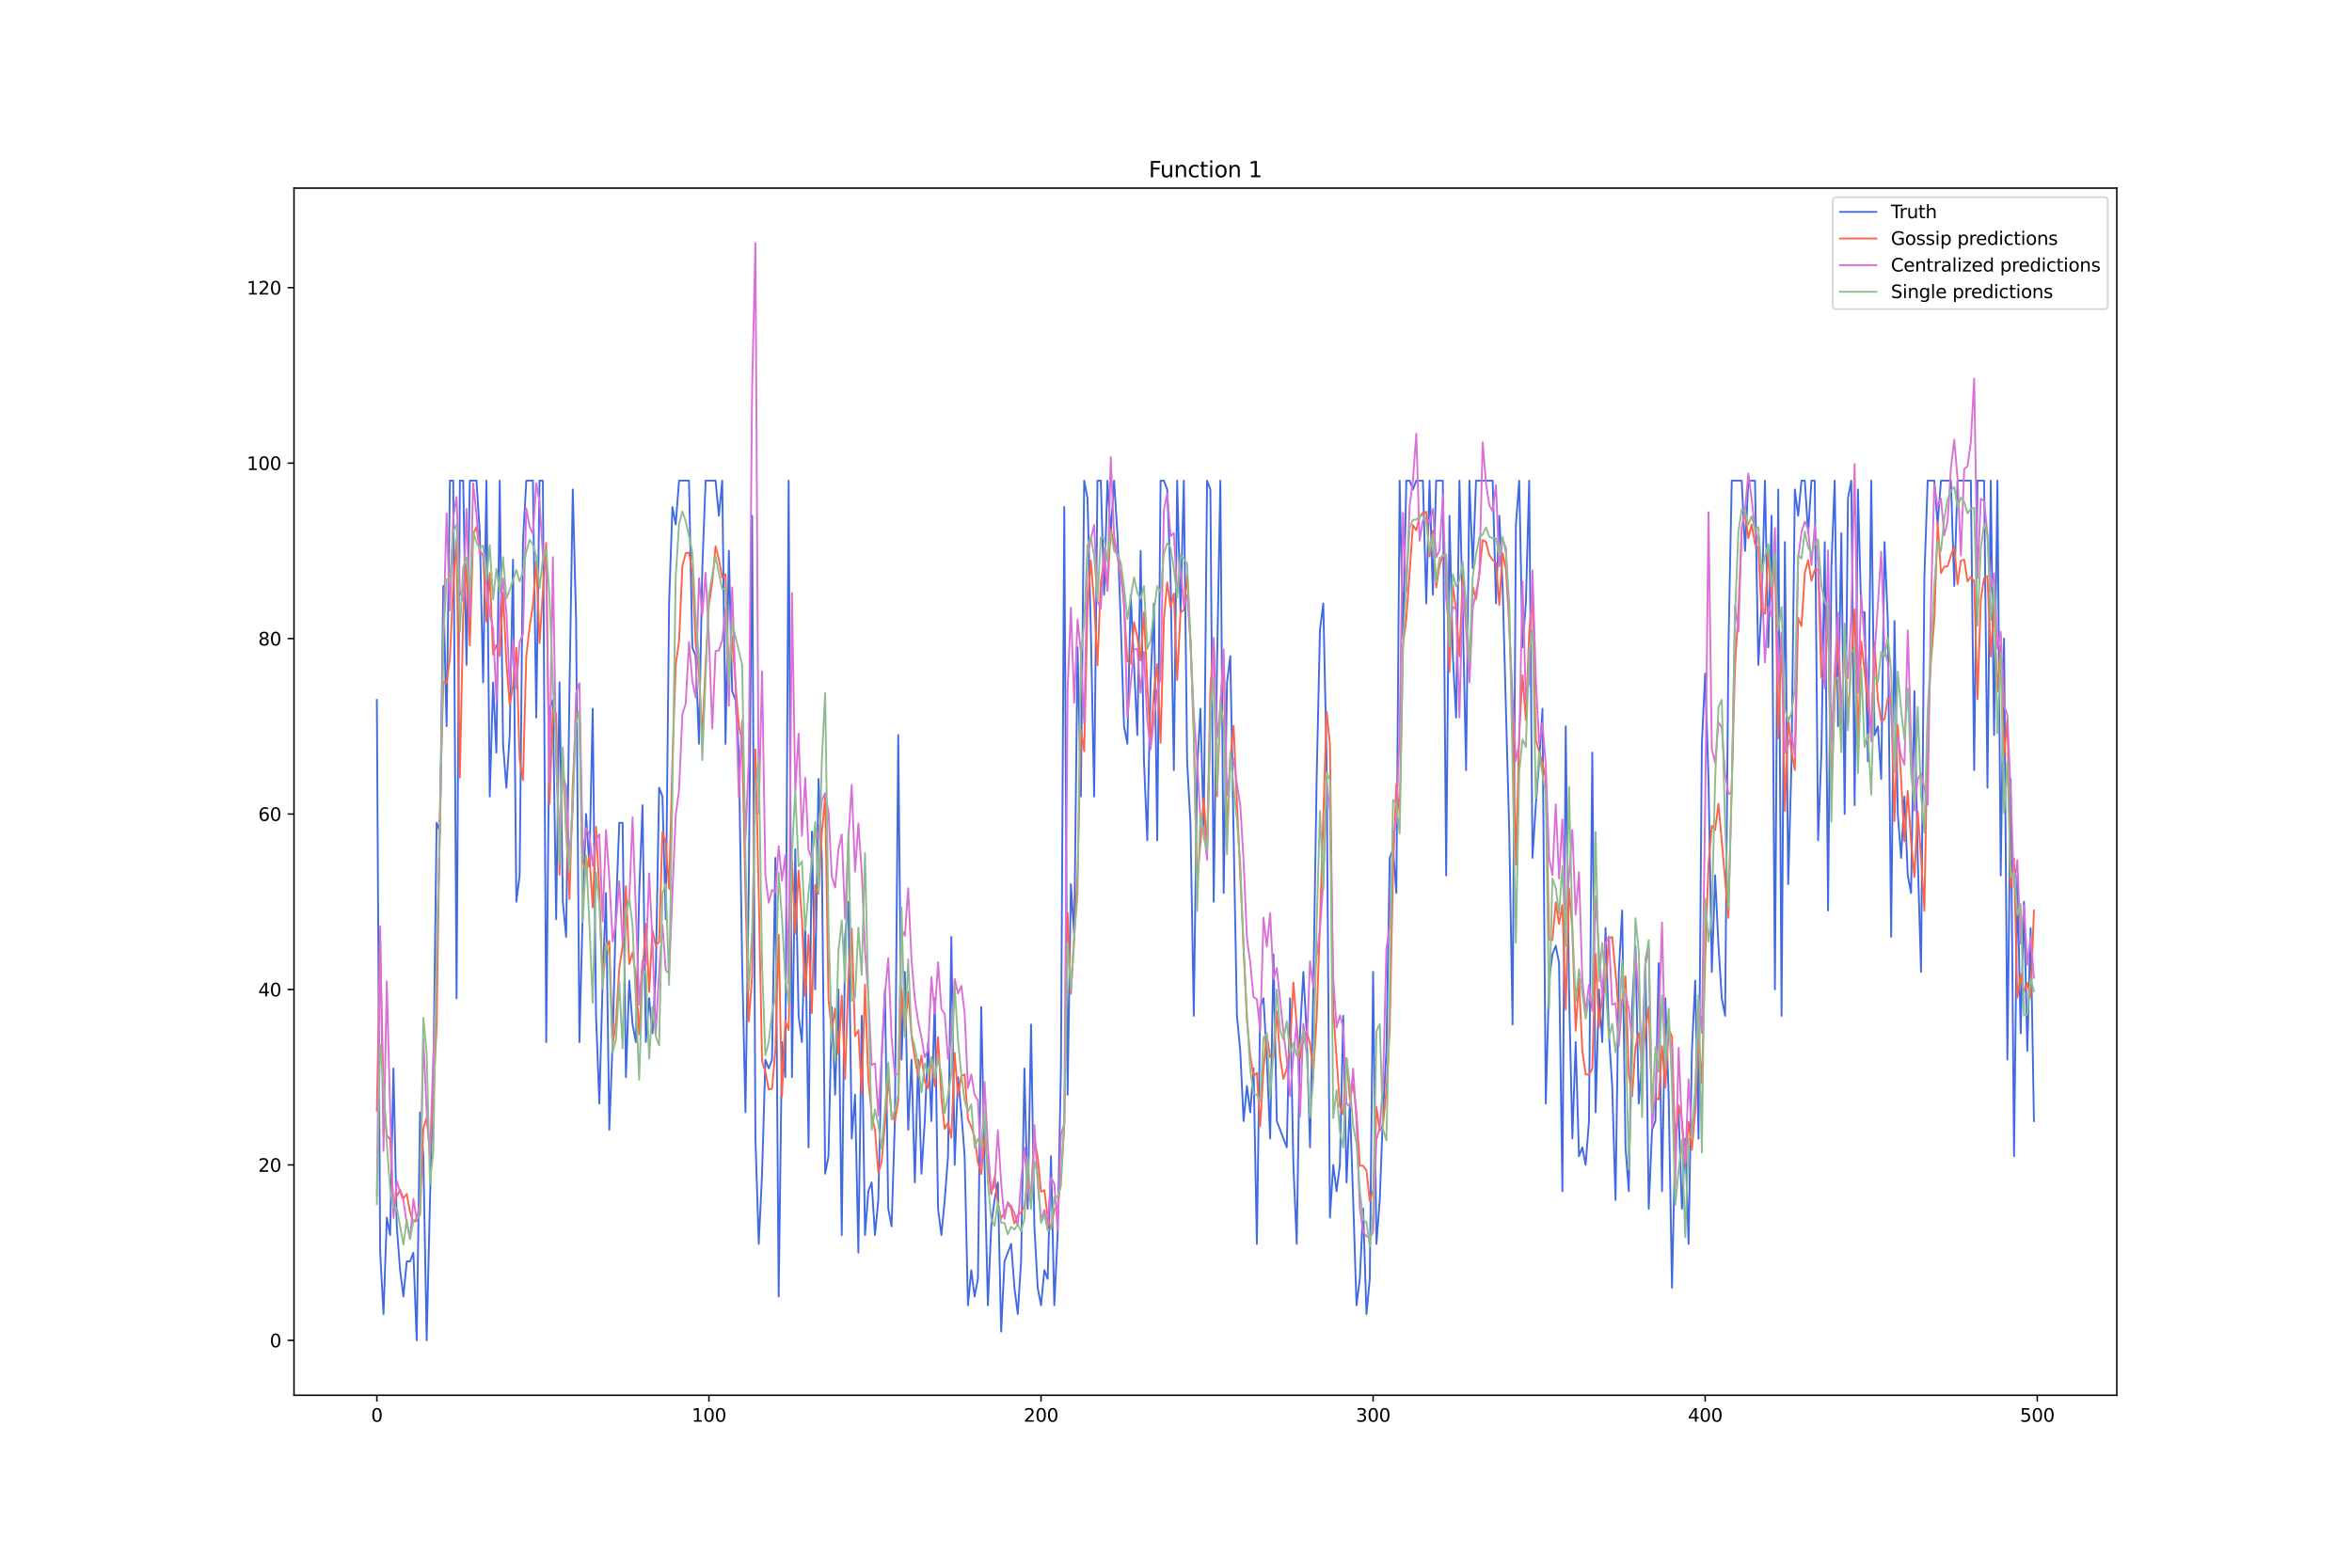 <?xml version="1.0" encoding="utf-8" standalone="no"?>
<!DOCTYPE svg PUBLIC "-//W3C//DTD SVG 1.1//EN"
  "http://www.w3.org/Graphics/SVG/1.1/DTD/svg11.dtd">
<svg xmlns:xlink="http://www.w3.org/1999/xlink" width="1296pt" height="864pt" viewBox="0 0 1296 864" xmlns="http://www.w3.org/2000/svg" version="1.1">
 <defs>
  <style type="text/css">*{stroke-linejoin: round; stroke-linecap: butt}</style>
 </defs>
 <g id="figure_1">
  <g id="patch_1">
   <path d="M 0 864 
L 1296 864 
L 1296 0 
L 0 0 
z
" style="fill: #ffffff"/>
  </g>
  <g id="axes_1">
   <g id="patch_2">
    <path d="M 162 768.96 
L 1166.4 768.96 
L 1166.4 103.68 
L 162 103.68 
z
" style="fill: #ffffff"/>
   </g>
   <g id="matplotlib.axis_1">
    <g id="xtick_1">
     <g id="line2d_1">
      <defs>
       <path id="meba2f340e0" d="M 0 0 
L 0 3.5 
" style="stroke: #000000; stroke-width: 0.8"/>
      </defs>
      <g>
       <use xlink:href="#meba2f340e0" x="207.655" y="768.96" style="stroke: #000000; stroke-width: 0.8"/>
      </g>
     </g>
     <g id="text_1">
      <!-- 0 -->
      <g transform="translate(204.473 783.558) scale(0.1 -0.1)">
       <defs>
        <path id="DejaVuSans-30" d="M 2034 4250 
Q 1547 4250 1301 3770 
Q 1056 3291 1056 2328 
Q 1056 1369 1301 889 
Q 1547 409 2034 409 
Q 2525 409 2770 889 
Q 3016 1369 3016 2328 
Q 3016 3291 2770 3770 
Q 2525 4250 2034 4250 
z
M 2034 4750 
Q 2819 4750 3233 4129 
Q 3647 3509 3647 2328 
Q 3647 1150 3233 529 
Q 2819 -91 2034 -91 
Q 1250 -91 836 529 
Q 422 1150 422 2328 
Q 422 3509 836 4129 
Q 1250 4750 2034 4750 
z
" transform="scale(0.016)"/>
       </defs>
       <use xlink:href="#DejaVuSans-30"/>
      </g>
     </g>
    </g>
    <g id="xtick_2">
     <g id="line2d_2">
      <g>
       <use xlink:href="#meba2f340e0" x="390.639" y="768.96" style="stroke: #000000; stroke-width: 0.8"/>
      </g>
     </g>
     <g id="text_2">
      <!-- 100 -->
      <g transform="translate(381.095 783.558) scale(0.1 -0.1)">
       <defs>
        <path id="DejaVuSans-31" d="M 794 531 
L 1825 531 
L 1825 4091 
L 703 3866 
L 703 4441 
L 1819 4666 
L 2450 4666 
L 2450 531 
L 3481 531 
L 3481 0 
L 794 0 
L 794 531 
z
" transform="scale(0.016)"/>
       </defs>
       <use xlink:href="#DejaVuSans-31"/>
       <use xlink:href="#DejaVuSans-30" x="63.623"/>
       <use xlink:href="#DejaVuSans-30" x="127.246"/>
      </g>
     </g>
    </g>
    <g id="xtick_3">
     <g id="line2d_3">
      <g>
       <use xlink:href="#meba2f340e0" x="573.623" y="768.96" style="stroke: #000000; stroke-width: 0.8"/>
      </g>
     </g>
     <g id="text_3">
      <!-- 200 -->
      <g transform="translate(564.079 783.558) scale(0.1 -0.1)">
       <defs>
        <path id="DejaVuSans-32" d="M 1228 531 
L 3431 531 
L 3431 0 
L 469 0 
L 469 531 
Q 828 903 1448 1529 
Q 2069 2156 2228 2338 
Q 2531 2678 2651 2914 
Q 2772 3150 2772 3378 
Q 2772 3750 2511 3984 
Q 2250 4219 1831 4219 
Q 1534 4219 1204 4116 
Q 875 4013 500 3803 
L 500 4441 
Q 881 4594 1212 4672 
Q 1544 4750 1819 4750 
Q 2544 4750 2975 4387 
Q 3406 4025 3406 3419 
Q 3406 3131 3298 2873 
Q 3191 2616 2906 2266 
Q 2828 2175 2409 1742 
Q 1991 1309 1228 531 
z
" transform="scale(0.016)"/>
       </defs>
       <use xlink:href="#DejaVuSans-32"/>
       <use xlink:href="#DejaVuSans-30" x="63.623"/>
       <use xlink:href="#DejaVuSans-30" x="127.246"/>
      </g>
     </g>
    </g>
    <g id="xtick_4">
     <g id="line2d_4">
      <g>
       <use xlink:href="#meba2f340e0" x="756.607" y="768.96" style="stroke: #000000; stroke-width: 0.8"/>
      </g>
     </g>
     <g id="text_4">
      <!-- 300 -->
      <g transform="translate(747.063 783.558) scale(0.1 -0.1)">
       <defs>
        <path id="DejaVuSans-33" d="M 2597 2516 
Q 3050 2419 3304 2112 
Q 3559 1806 3559 1356 
Q 3559 666 3084 287 
Q 2609 -91 1734 -91 
Q 1441 -91 1130 -33 
Q 819 25 488 141 
L 488 750 
Q 750 597 1062 519 
Q 1375 441 1716 441 
Q 2309 441 2620 675 
Q 2931 909 2931 1356 
Q 2931 1769 2642 2001 
Q 2353 2234 1838 2234 
L 1294 2234 
L 1294 2753 
L 1863 2753 
Q 2328 2753 2575 2939 
Q 2822 3125 2822 3475 
Q 2822 3834 2567 4026 
Q 2313 4219 1838 4219 
Q 1578 4219 1281 4162 
Q 984 4106 628 3988 
L 628 4550 
Q 988 4650 1302 4700 
Q 1616 4750 1894 4750 
Q 2613 4750 3031 4423 
Q 3450 4097 3450 3541 
Q 3450 3153 3228 2886 
Q 3006 2619 2597 2516 
z
" transform="scale(0.016)"/>
       </defs>
       <use xlink:href="#DejaVuSans-33"/>
       <use xlink:href="#DejaVuSans-30" x="63.623"/>
       <use xlink:href="#DejaVuSans-30" x="127.246"/>
      </g>
     </g>
    </g>
    <g id="xtick_5">
     <g id="line2d_5">
      <g>
       <use xlink:href="#meba2f340e0" x="939.591" y="768.96" style="stroke: #000000; stroke-width: 0.8"/>
      </g>
     </g>
     <g id="text_5">
      <!-- 400 -->
      <g transform="translate(930.047 783.558) scale(0.1 -0.1)">
       <defs>
        <path id="DejaVuSans-34" d="M 2419 4116 
L 825 1625 
L 2419 1625 
L 2419 4116 
z
M 2253 4666 
L 3047 4666 
L 3047 1625 
L 3713 1625 
L 3713 1100 
L 3047 1100 
L 3047 0 
L 2419 0 
L 2419 1100 
L 313 1100 
L 313 1709 
L 2253 4666 
z
" transform="scale(0.016)"/>
       </defs>
       <use xlink:href="#DejaVuSans-34"/>
       <use xlink:href="#DejaVuSans-30" x="63.623"/>
       <use xlink:href="#DejaVuSans-30" x="127.246"/>
      </g>
     </g>
    </g>
    <g id="xtick_6">
     <g id="line2d_6">
      <g>
       <use xlink:href="#meba2f340e0" x="1122.575" y="768.96" style="stroke: #000000; stroke-width: 0.8"/>
      </g>
     </g>
     <g id="text_6">
      <!-- 500 -->
      <g transform="translate(1113.032 783.558) scale(0.1 -0.1)">
       <defs>
        <path id="DejaVuSans-35" d="M 691 4666 
L 3169 4666 
L 3169 4134 
L 1269 4134 
L 1269 2991 
Q 1406 3038 1543 3061 
Q 1681 3084 1819 3084 
Q 2600 3084 3056 2656 
Q 3513 2228 3513 1497 
Q 3513 744 3044 326 
Q 2575 -91 1722 -91 
Q 1428 -91 1123 -41 
Q 819 9 494 109 
L 494 744 
Q 775 591 1075 516 
Q 1375 441 1709 441 
Q 2250 441 2565 725 
Q 2881 1009 2881 1497 
Q 2881 1984 2565 2268 
Q 2250 2553 1709 2553 
Q 1456 2553 1204 2497 
Q 953 2441 691 2322 
L 691 4666 
z
" transform="scale(0.016)"/>
       </defs>
       <use xlink:href="#DejaVuSans-35"/>
       <use xlink:href="#DejaVuSans-30" x="63.623"/>
       <use xlink:href="#DejaVuSans-30" x="127.246"/>
      </g>
     </g>
    </g>
   </g>
   <g id="matplotlib.axis_2">
    <g id="ytick_1">
     <g id="line2d_7">
      <defs>
       <path id="m84ca213873" d="M 0 0 
L -3.5 0 
" style="stroke: #000000; stroke-width: 0.8"/>
      </defs>
      <g>
       <use xlink:href="#m84ca213873" x="162" y="738.72" style="stroke: #000000; stroke-width: 0.8"/>
      </g>
     </g>
     <g id="text_7">
      <!-- 0 -->
      <g transform="translate(148.637 742.519) scale(0.1 -0.1)">
       <use xlink:href="#DejaVuSans-30"/>
      </g>
     </g>
    </g>
    <g id="ytick_2">
     <g id="line2d_8">
      <g>
       <use xlink:href="#m84ca213873" x="162" y="642.023" style="stroke: #000000; stroke-width: 0.8"/>
      </g>
     </g>
     <g id="text_8">
      <!-- 20 -->
      <g transform="translate(142.275 645.822) scale(0.1 -0.1)">
       <use xlink:href="#DejaVuSans-32"/>
       <use xlink:href="#DejaVuSans-30" x="63.623"/>
      </g>
     </g>
    </g>
    <g id="ytick_3">
     <g id="line2d_9">
      <g>
       <use xlink:href="#m84ca213873" x="162" y="545.325" style="stroke: #000000; stroke-width: 0.8"/>
      </g>
     </g>
     <g id="text_9">
      <!-- 40 -->
      <g transform="translate(142.275 549.124) scale(0.1 -0.1)">
       <use xlink:href="#DejaVuSans-34"/>
       <use xlink:href="#DejaVuSans-30" x="63.623"/>
      </g>
     </g>
    </g>
    <g id="ytick_4">
     <g id="line2d_10">
      <g>
       <use xlink:href="#m84ca213873" x="162" y="448.628" style="stroke: #000000; stroke-width: 0.8"/>
      </g>
     </g>
     <g id="text_10">
      <!-- 60 -->
      <g transform="translate(142.275 452.427) scale(0.1 -0.1)">
       <defs>
        <path id="DejaVuSans-36" d="M 2113 2584 
Q 1688 2584 1439 2293 
Q 1191 2003 1191 1497 
Q 1191 994 1439 701 
Q 1688 409 2113 409 
Q 2538 409 2786 701 
Q 3034 994 3034 1497 
Q 3034 2003 2786 2293 
Q 2538 2584 2113 2584 
z
M 3366 4563 
L 3366 3988 
Q 3128 4100 2886 4159 
Q 2644 4219 2406 4219 
Q 1781 4219 1451 3797 
Q 1122 3375 1075 2522 
Q 1259 2794 1537 2939 
Q 1816 3084 2150 3084 
Q 2853 3084 3261 2657 
Q 3669 2231 3669 1497 
Q 3669 778 3244 343 
Q 2819 -91 2113 -91 
Q 1303 -91 875 529 
Q 447 1150 447 2328 
Q 447 3434 972 4092 
Q 1497 4750 2381 4750 
Q 2619 4750 2861 4703 
Q 3103 4656 3366 4563 
z
" transform="scale(0.016)"/>
       </defs>
       <use xlink:href="#DejaVuSans-36"/>
       <use xlink:href="#DejaVuSans-30" x="63.623"/>
      </g>
     </g>
    </g>
    <g id="ytick_5">
     <g id="line2d_11">
      <g>
       <use xlink:href="#m84ca213873" x="162" y="351.93" style="stroke: #000000; stroke-width: 0.8"/>
      </g>
     </g>
     <g id="text_11">
      <!-- 80 -->
      <g transform="translate(142.275 355.73) scale(0.1 -0.1)">
       <defs>
        <path id="DejaVuSans-38" d="M 2034 2216 
Q 1584 2216 1326 1975 
Q 1069 1734 1069 1313 
Q 1069 891 1326 650 
Q 1584 409 2034 409 
Q 2484 409 2743 651 
Q 3003 894 3003 1313 
Q 3003 1734 2745 1975 
Q 2488 2216 2034 2216 
z
M 1403 2484 
Q 997 2584 770 2862 
Q 544 3141 544 3541 
Q 544 4100 942 4425 
Q 1341 4750 2034 4750 
Q 2731 4750 3128 4425 
Q 3525 4100 3525 3541 
Q 3525 3141 3298 2862 
Q 3072 2584 2669 2484 
Q 3125 2378 3379 2068 
Q 3634 1759 3634 1313 
Q 3634 634 3220 271 
Q 2806 -91 2034 -91 
Q 1263 -91 848 271 
Q 434 634 434 1313 
Q 434 1759 690 2068 
Q 947 2378 1403 2484 
z
M 1172 3481 
Q 1172 3119 1398 2916 
Q 1625 2713 2034 2713 
Q 2441 2713 2670 2916 
Q 2900 3119 2900 3481 
Q 2900 3844 2670 4047 
Q 2441 4250 2034 4250 
Q 1625 4250 1398 4047 
Q 1172 3844 1172 3481 
z
" transform="scale(0.016)"/>
       </defs>
       <use xlink:href="#DejaVuSans-38"/>
       <use xlink:href="#DejaVuSans-30" x="63.623"/>
      </g>
     </g>
    </g>
    <g id="ytick_6">
     <g id="line2d_12">
      <g>
       <use xlink:href="#m84ca213873" x="162" y="255.233" style="stroke: #000000; stroke-width: 0.8"/>
      </g>
     </g>
     <g id="text_12">
      <!-- 100 -->
      <g transform="translate(135.912 259.032) scale(0.1 -0.1)">
       <use xlink:href="#DejaVuSans-31"/>
       <use xlink:href="#DejaVuSans-30" x="63.623"/>
       <use xlink:href="#DejaVuSans-30" x="127.246"/>
      </g>
     </g>
    </g>
    <g id="ytick_7">
     <g id="line2d_13">
      <g>
       <use xlink:href="#m84ca213873" x="162" y="158.536" style="stroke: #000000; stroke-width: 0.8"/>
      </g>
     </g>
     <g id="text_13">
      <!-- 120 -->
      <g transform="translate(135.912 162.335) scale(0.1 -0.1)">
       <use xlink:href="#DejaVuSans-31"/>
       <use xlink:href="#DejaVuSans-32" x="63.623"/>
       <use xlink:href="#DejaVuSans-30" x="127.246"/>
      </g>
     </g>
    </g>
   </g>
   <g id="line2d_14">
    <path d="M 207.655 385.775 
L 209.484 690.371 
L 211.314 724.215 
L 213.144 671.032 
L 214.974 680.702 
L 216.804 588.839 
L 218.634 675.867 
L 220.463 700.041 
L 222.293 714.546 
L 224.123 695.206 
L 225.953 695.206 
L 227.783 690.371 
L 229.613 738.72 
L 231.442 613.013 
L 233.272 637.188 
L 235.102 738.72 
L 236.932 661.362 
L 238.762 593.674 
L 240.592 453.463 
L 242.422 458.298 
L 244.251 322.921 
L 246.081 400.279 
L 247.911 264.903 
L 249.741 264.903 
L 251.571 550.16 
L 253.401 264.903 
L 255.23 264.903 
L 257.06 366.435 
L 258.89 264.903 
L 262.55 264.903 
L 264.38 293.912 
L 266.209 376.105 
L 268.039 264.903 
L 269.869 438.958 
L 271.699 376.105 
L 273.529 414.784 
L 275.359 264.903 
L 277.189 409.949 
L 279.018 434.123 
L 280.848 405.114 
L 282.678 308.417 
L 284.508 496.977 
L 286.338 482.472 
L 288.168 298.747 
L 289.997 264.903 
L 293.657 264.903 
L 295.487 395.444 
L 297.317 264.903 
L 299.147 264.903 
L 300.976 574.334 
L 302.806 390.609 
L 304.636 385.775 
L 306.466 506.646 
L 308.296 376.105 
L 310.126 496.977 
L 311.956 516.316 
L 313.785 380.94 
L 315.615 269.738 
L 317.445 342.261 
L 319.275 574.334 
L 321.105 501.811 
L 322.935 448.628 
L 324.764 477.637 
L 326.594 390.609 
L 328.424 559.83 
L 330.254 608.179 
L 332.084 540.49 
L 333.914 492.142 
L 335.743 622.683 
L 337.573 574.334 
L 339.403 501.811 
L 341.233 453.463 
L 343.063 453.463 
L 344.893 593.674 
L 346.723 540.49 
L 348.552 564.665 
L 350.382 574.334 
L 352.212 492.142 
L 354.042 443.793 
L 355.872 574.334 
L 357.702 550.16 
L 359.531 569.5 
L 361.361 535.655 
L 363.191 434.123 
L 365.021 438.958 
L 366.851 506.646 
L 368.681 332.591 
L 370.51 279.407 
L 372.34 289.077 
L 374.17 264.903 
L 379.66 264.903 
L 381.489 356.765 
L 383.319 361.6 
L 385.149 409.949 
L 386.979 313.251 
L 388.809 264.903 
L 394.298 264.903 
L 396.128 284.242 
L 397.958 264.903 
L 399.788 409.949 
L 401.618 303.582 
L 403.448 380.94 
L 405.277 385.775 
L 407.107 414.784 
L 408.937 530.821 
L 410.767 613.013 
L 412.597 487.307 
L 414.427 284.242 
L 416.256 627.518 
L 418.086 685.536 
L 419.916 646.857 
L 421.746 584.004 
L 423.576 588.839 
L 425.406 584.004 
L 427.236 472.802 
L 429.065 714.546 
L 430.895 574.334 
L 432.725 593.674 
L 434.555 264.903 
L 436.385 593.674 
L 438.215 467.967 
L 440.044 559.83 
L 441.874 574.334 
L 443.704 506.646 
L 445.534 632.353 
L 447.364 458.298 
L 449.194 545.325 
L 451.023 429.288 
L 452.853 472.802 
L 454.683 646.857 
L 456.513 637.188 
L 458.343 554.995 
L 460.173 603.344 
L 462.003 545.325 
L 463.832 680.702 
L 465.662 516.316 
L 467.492 496.977 
L 469.322 627.518 
L 471.152 603.344 
L 472.982 690.371 
L 474.811 559.83 
L 476.641 680.702 
L 478.471 656.527 
L 480.301 651.692 
L 482.131 680.702 
L 483.961 661.362 
L 485.79 584.004 
L 487.62 545.325 
L 489.45 666.197 
L 491.28 675.867 
L 493.11 617.848 
L 494.94 405.114 
L 496.77 584.004 
L 498.599 535.655 
L 500.429 622.683 
L 502.259 584.004 
L 504.089 651.692 
L 505.919 584.004 
L 507.749 646.857 
L 509.578 617.848 
L 511.408 574.334 
L 513.238 617.848 
L 515.068 550.16 
L 516.898 666.197 
L 518.728 680.702 
L 520.557 661.362 
L 522.387 637.188 
L 524.217 516.316 
L 526.047 642.023 
L 527.877 593.674 
L 529.707 613.013 
L 531.536 637.188 
L 533.366 719.381 
L 535.196 700.041 
L 537.026 714.546 
L 538.856 704.876 
L 540.686 554.995 
L 542.516 642.023 
L 544.345 719.381 
L 546.175 675.867 
L 548.005 661.362 
L 549.835 651.692 
L 551.665 733.885 
L 553.495 695.206 
L 557.154 685.536 
L 558.984 709.711 
L 560.814 724.215 
L 562.644 695.206 
L 564.474 588.839 
L 566.303 666.197 
L 568.133 564.665 
L 569.963 675.867 
L 571.793 709.711 
L 573.623 719.381 
L 575.453 700.041 
L 577.283 704.876 
L 579.112 637.188 
L 580.942 719.381 
L 582.772 680.702 
L 584.602 588.839 
L 586.432 279.407 
L 588.262 603.344 
L 590.091 487.307 
L 591.921 516.316 
L 593.751 356.765 
L 595.581 438.958 
L 597.411 264.903 
L 599.241 274.573 
L 601.07 347.096 
L 602.9 438.958 
L 604.73 264.903 
L 606.56 264.903 
L 608.39 327.756 
L 610.22 264.903 
L 612.05 293.912 
L 613.879 264.903 
L 615.709 293.912 
L 617.539 342.261 
L 619.369 400.279 
L 621.199 409.949 
L 623.029 327.756 
L 626.688 405.114 
L 628.518 303.582 
L 630.348 419.619 
L 632.178 463.132 
L 634.008 376.105 
L 635.837 332.591 
L 637.667 463.132 
L 639.497 264.903 
L 641.327 264.903 
L 643.157 269.738 
L 644.987 318.086 
L 646.817 424.453 
L 648.646 264.903 
L 650.476 337.426 
L 652.306 264.903 
L 654.136 419.619 
L 655.966 453.463 
L 657.796 559.83 
L 659.625 424.453 
L 661.455 390.609 
L 663.285 458.298 
L 665.115 264.903 
L 666.945 269.738 
L 668.775 496.977 
L 670.604 366.435 
L 672.434 264.903 
L 674.264 492.142 
L 676.094 376.105 
L 677.924 361.6 
L 681.583 559.83 
L 683.413 579.169 
L 685.243 617.848 
L 687.073 598.509 
L 688.903 613.013 
L 690.733 588.839 
L 692.563 685.536 
L 694.392 554.995 
L 696.222 550.16 
L 698.052 584.004 
L 699.882 627.518 
L 701.712 525.986 
L 703.542 617.848 
L 709.031 632.353 
L 710.861 550.16 
L 712.691 642.023 
L 714.521 685.536 
L 716.35 569.5 
L 718.18 535.655 
L 720.01 569.5 
L 721.84 632.353 
L 723.67 545.325 
L 725.5 429.288 
L 727.33 347.096 
L 729.159 332.591 
L 730.989 419.619 
L 732.819 671.032 
L 734.649 642.023 
L 736.479 656.527 
L 738.309 642.023 
L 740.138 559.83 
L 741.968 651.692 
L 743.798 608.179 
L 745.628 661.362 
L 747.458 719.381 
L 749.288 704.876 
L 751.117 666.197 
L 752.947 724.215 
L 754.777 704.876 
L 756.607 535.655 
L 758.437 685.536 
L 760.267 661.362 
L 762.097 613.013 
L 763.926 579.169 
L 765.756 472.802 
L 767.586 467.967 
L 769.416 492.142 
L 771.246 264.903 
L 773.076 351.93 
L 774.905 264.903 
L 776.735 264.903 
L 778.565 269.738 
L 780.395 264.903 
L 784.055 264.903 
L 785.884 332.591 
L 787.714 264.903 
L 789.544 327.756 
L 791.374 264.903 
L 795.034 264.903 
L 796.864 482.472 
L 798.693 284.242 
L 800.523 361.6 
L 802.353 395.444 
L 804.183 264.903 
L 806.013 337.426 
L 807.843 424.453 
L 809.672 264.903 
L 811.502 313.251 
L 813.332 264.903 
L 822.481 264.903 
L 824.311 332.591 
L 826.141 284.242 
L 827.971 322.921 
L 831.63 458.298 
L 833.46 564.665 
L 835.29 289.077 
L 837.12 264.903 
L 838.95 356.765 
L 840.78 332.591 
L 842.61 264.903 
L 844.439 472.802 
L 846.269 443.793 
L 848.099 419.619 
L 849.929 390.609 
L 851.759 608.179 
L 853.589 540.49 
L 855.418 525.986 
L 857.248 521.151 
L 859.078 530.821 
L 860.908 656.527 
L 862.738 400.279 
L 864.568 545.325 
L 866.397 627.518 
L 868.227 574.334 
L 870.057 637.188 
L 871.887 632.353 
L 873.717 642.023 
L 875.547 617.848 
L 877.377 414.784 
L 879.206 613.013 
L 881.036 545.325 
L 882.866 574.334 
L 884.696 511.481 
L 886.526 569.5 
L 888.356 598.509 
L 890.185 661.362 
L 892.015 535.655 
L 893.845 501.811 
L 895.675 632.353 
L 897.505 656.527 
L 899.335 554.995 
L 901.164 521.151 
L 902.994 608.179 
L 904.824 584.004 
L 906.654 530.821 
L 908.484 666.197 
L 910.314 622.683 
L 912.144 617.848 
L 913.973 530.821 
L 915.803 656.527 
L 917.633 550.16 
L 919.463 603.344 
L 921.293 709.711 
L 923.123 627.518 
L 924.952 613.013 
L 926.782 666.197 
L 928.612 627.518 
L 930.442 685.536 
L 932.272 579.169 
L 934.102 540.49 
L 935.931 627.518 
L 937.761 409.949 
L 939.591 371.27 
L 941.421 429.288 
L 943.251 535.655 
L 945.081 482.472 
L 946.911 521.151 
L 948.74 550.16 
L 950.57 559.83 
L 952.4 356.765 
L 954.23 264.903 
L 959.719 264.903 
L 961.549 303.582 
L 963.379 264.903 
L 967.039 264.903 
L 968.869 366.435 
L 970.698 332.591 
L 972.528 264.903 
L 974.358 356.765 
L 976.188 284.242 
L 978.018 545.325 
L 979.848 269.738 
L 981.678 559.83 
L 983.507 298.747 
L 985.337 487.307 
L 987.167 419.619 
L 988.997 269.738 
L 990.827 284.242 
L 992.657 264.903 
L 994.486 264.903 
L 996.316 293.912 
L 998.146 264.903 
L 999.976 264.903 
L 1001.806 463.132 
L 1003.636 414.784 
L 1005.465 298.747 
L 1007.295 501.811 
L 1009.125 313.251 
L 1010.955 264.903 
L 1012.785 400.279 
L 1014.615 293.912 
L 1016.444 448.628 
L 1018.274 274.573 
L 1020.104 264.903 
L 1021.934 443.793 
L 1023.764 269.738 
L 1025.594 337.426 
L 1027.424 337.426 
L 1029.253 419.619 
L 1031.083 264.903 
L 1032.913 405.114 
L 1034.743 400.279 
L 1036.573 429.288 
L 1038.403 298.747 
L 1040.232 342.261 
L 1042.062 516.316 
L 1043.892 342.261 
L 1045.722 448.628 
L 1047.552 472.802 
L 1049.382 438.958 
L 1051.211 482.472 
L 1053.041 492.142 
L 1054.871 380.94 
L 1056.701 472.802 
L 1058.531 535.655 
L 1060.361 318.086 
L 1062.191 264.903 
L 1065.85 264.903 
L 1067.68 289.077 
L 1069.51 264.903 
L 1074.999 264.903 
L 1076.829 322.921 
L 1078.659 264.903 
L 1085.978 264.903 
L 1087.808 424.453 
L 1089.638 264.903 
L 1093.298 264.903 
L 1095.128 434.123 
L 1096.958 264.903 
L 1098.787 405.114 
L 1100.617 264.903 
L 1102.447 482.472 
L 1104.277 351.93 
L 1106.107 584.004 
L 1107.937 429.288 
L 1109.766 637.188 
L 1111.596 482.472 
L 1113.426 569.5 
L 1115.256 496.977 
L 1117.086 579.169 
L 1118.916 511.481 
L 1120.745 617.848 
L 1120.745 617.848 
" clip-path="url(#paba769e04d)" style="fill: none; stroke: #4169e1; stroke-linecap: square"/>
   </g>
   <g id="line2d_15">
    <path d="M 207.655 612.175 
L 209.484 518.153 
L 211.314 602.381 
L 213.144 625.683 
L 214.974 627.949 
L 216.804 664.615 
L 218.634 659.217 
L 220.463 655.737 
L 222.293 660.567 
L 224.123 657.985 
L 225.953 668.065 
L 227.783 673.43 
L 229.613 672.789 
L 231.442 668.97 
L 233.272 621.988 
L 235.102 615.86 
L 236.932 636.849 
L 238.762 604.437 
L 240.592 565.781 
L 242.422 445.477 
L 244.251 375.767 
L 246.081 376.621 
L 247.911 362.401 
L 249.741 322.619 
L 251.571 297.083 
L 253.401 428.539 
L 255.23 338.706 
L 257.06 310.955 
L 258.89 355.68 
L 260.72 294.221 
L 262.55 290.396 
L 264.38 303.507 
L 266.209 306.272 
L 268.039 342.58 
L 269.869 315.872 
L 271.699 360.772 
L 273.529 355.501 
L 275.359 361.503 
L 277.189 326.592 
L 279.018 364.708 
L 280.848 388.384 
L 282.678 378.085 
L 284.508 356.923 
L 286.338 418.519 
L 288.168 429.952 
L 289.997 361.812 
L 291.827 345.51 
L 293.657 333.538 
L 295.487 309.314 
L 297.317 354.447 
L 299.147 325.402 
L 300.976 299.149 
L 302.806 443.057 
L 304.636 391.161 
L 306.466 393.156 
L 308.296 482.14 
L 310.126 416.968 
L 313.785 495.489 
L 315.615 432.297 
L 317.445 392.513 
L 319.275 394.173 
L 321.105 474.555 
L 322.935 481.488 
L 324.764 471.452 
L 326.594 500.196 
L 328.424 455.639 
L 330.254 490.695 
L 332.084 540.862 
L 333.914 522.534 
L 335.743 518.546 
L 337.573 575.801 
L 339.403 563.198 
L 341.233 533.897 
L 343.063 521.176 
L 344.893 488.436 
L 346.723 531.329 
L 348.552 524.872 
L 350.382 537.947 
L 352.212 570.112 
L 354.042 536.571 
L 355.872 509.099 
L 357.702 546.657 
L 359.531 512.781 
L 361.361 521.093 
L 363.191 519.12 
L 365.021 458.627 
L 366.851 464.596 
L 368.681 489.916 
L 370.51 419.68 
L 372.34 366.377 
L 374.17 353.178 
L 376 312.046 
L 377.83 304.828 
L 379.66 304.584 
L 381.489 315.005 
L 383.319 353.894 
L 385.149 371.717 
L 386.979 405.74 
L 388.809 365.905 
L 390.639 333.313 
L 392.469 320.905 
L 394.298 301.005 
L 396.128 308.366 
L 397.958 318.359 
L 399.788 316.516 
L 401.618 374.18 
L 403.448 350.994 
L 405.277 376.398 
L 407.107 400.068 
L 408.937 408.307 
L 410.767 492.58 
L 412.597 562.907 
L 414.427 538.152 
L 416.256 413.078 
L 418.086 493.311 
L 419.916 584.719 
L 421.746 590.67 
L 423.576 600.401 
L 425.406 600.017 
L 427.236 578.72 
L 429.065 515.186 
L 430.895 604.31 
L 432.725 562.67 
L 434.555 567.663 
L 436.385 474.166 
L 438.215 514.365 
L 440.044 479.847 
L 441.874 506.693 
L 443.704 548.838 
L 445.534 515.375 
L 447.364 558.298 
L 449.194 487.834 
L 451.023 492.665 
L 452.853 459.143 
L 454.683 438.848 
L 456.513 550.703 
L 458.343 568.642 
L 460.173 555.789 
L 462.003 580.94 
L 463.832 548.656 
L 465.662 594.679 
L 467.492 538.12 
L 469.322 511.829 
L 471.152 571.056 
L 472.982 567.762 
L 474.811 602.751 
L 476.641 542.597 
L 478.471 594.798 
L 480.301 614.36 
L 482.131 622.668 
L 483.961 646.048 
L 485.79 640.393 
L 487.62 619.702 
L 489.45 594.625 
L 491.28 614.643 
L 493.11 617.838 
L 494.94 606.828 
L 496.77 545.301 
L 498.599 568.529 
L 500.429 546.719 
L 502.259 570.812 
L 504.089 583.204 
L 505.919 592.79 
L 507.749 581.751 
L 509.578 596.002 
L 511.408 599.714 
L 513.238 582.514 
L 515.068 598.672 
L 516.898 571.577 
L 518.728 604.797 
L 520.557 622.198 
L 522.387 618.669 
L 524.217 627.128 
L 526.047 580.314 
L 527.877 603.807 
L 529.707 592.98 
L 531.536 592.175 
L 533.366 616.791 
L 535.196 621.047 
L 537.026 626.611 
L 538.856 640.463 
L 540.686 647.008 
L 542.516 627.039 
L 546.175 658.27 
L 548.005 648.712 
L 549.835 663.317 
L 551.665 671.159 
L 553.495 668.643 
L 555.324 663.268 
L 557.154 665.96 
L 558.984 674.363 
L 560.814 669.531 
L 562.644 668.217 
L 564.474 664.811 
L 566.303 649.539 
L 568.133 658.468 
L 569.963 627.577 
L 571.793 637.641 
L 573.623 656.794 
L 575.453 655.936 
L 577.283 670.987 
L 579.112 677.378 
L 580.942 666.523 
L 582.772 665.283 
L 584.602 648.979 
L 586.432 619.708 
L 588.262 503.133 
L 590.091 547.768 
L 591.921 516.771 
L 593.751 480.714 
L 595.581 402.207 
L 597.411 414.032 
L 599.241 335.239 
L 601.07 308.94 
L 602.9 332.566 
L 604.73 366.667 
L 606.56 320.675 
L 608.39 308.001 
L 610.22 325.61 
L 612.05 291.335 
L 613.879 300.102 
L 615.709 306.037 
L 617.539 311.562 
L 619.369 334.629 
L 621.199 364.388 
L 623.029 365.835 
L 624.858 342.94 
L 626.688 351.061 
L 628.518 363.969 
L 630.348 337.549 
L 632.178 376.907 
L 634.008 409.933 
L 635.837 381.209 
L 637.667 366.056 
L 639.497 409.434 
L 641.327 341.149 
L 643.157 320.907 
L 644.987 334.605 
L 646.817 327.058 
L 648.646 374.763 
L 650.476 337.562 
L 652.306 336.279 
L 654.136 316.684 
L 655.966 352.814 
L 657.796 405.578 
L 659.625 485.932 
L 661.455 464.619 
L 663.285 439.786 
L 665.115 468.205 
L 666.945 379.304 
L 668.775 354.064 
L 670.604 438.829 
L 672.434 389.619 
L 674.264 362.688 
L 676.094 461.313 
L 677.924 417.894 
L 679.754 399.992 
L 681.583 442.548 
L 687.073 562.098 
L 688.903 581.841 
L 690.733 593.126 
L 692.563 591.299 
L 694.392 620.65 
L 696.222 588.741 
L 698.052 570.379 
L 699.882 582.57 
L 701.712 582.675 
L 703.542 557.337 
L 705.371 583.086 
L 707.201 594.624 
L 709.031 589.097 
L 710.861 576.925 
L 712.691 541.427 
L 714.521 565.274 
L 716.35 582.958 
L 718.18 572.425 
L 720.01 568.39 
L 721.84 575.202 
L 723.67 590.581 
L 725.5 561.656 
L 727.33 508.791 
L 730.989 392.17 
L 732.819 409.903 
L 734.649 556.612 
L 738.309 609.681 
L 740.138 614.075 
L 741.968 583.125 
L 743.798 605.788 
L 745.628 597.253 
L 747.458 613.498 
L 749.288 642.448 
L 751.117 642.477 
L 752.947 645.057 
L 754.777 661.956 
L 756.607 656.076 
L 758.437 610.171 
L 760.267 623.214 
L 762.097 619.753 
L 763.926 600.995 
L 765.756 567.655 
L 767.586 479.225 
L 769.416 432.039 
L 771.246 448.367 
L 773.076 355.532 
L 774.905 341.078 
L 778.565 289.415 
L 780.395 292.267 
L 782.225 284.84 
L 784.055 282.562 
L 785.884 282.111 
L 787.714 306.675 
L 789.544 292.363 
L 791.374 323.831 
L 793.204 311.713 
L 795.034 305.881 
L 796.864 307.009 
L 798.693 370.296 
L 800.523 322.362 
L 802.353 336.153 
L 804.183 361.723 
L 806.013 317.536 
L 807.843 337.629 
L 809.672 372.572 
L 811.502 323.638 
L 813.332 330.145 
L 815.162 316.067 
L 816.992 297.595 
L 818.822 298.715 
L 820.651 305.967 
L 822.481 308.603 
L 824.311 310.412 
L 826.141 333.451 
L 827.971 304.84 
L 829.801 313.741 
L 831.63 344.66 
L 833.46 393.483 
L 835.29 476.643 
L 837.12 404.521 
L 838.95 372.118 
L 840.78 396.829 
L 842.61 348.594 
L 844.439 327.743 
L 846.269 407.908 
L 849.929 420.585 
L 851.759 429.066 
L 853.589 517.718 
L 855.418 518.182 
L 857.248 497.383 
L 859.078 509.236 
L 860.908 498.753 
L 862.738 556.497 
L 864.568 489.568 
L 866.397 513.021 
L 868.227 568.095 
L 870.057 539.595 
L 871.887 579.234 
L 873.717 592.051 
L 875.547 592.398 
L 877.377 588.98 
L 879.206 525.756 
L 881.036 566.366 
L 882.866 549.318 
L 884.696 544.287 
L 886.526 517.137 
L 888.356 516.441 
L 890.185 535.934 
L 892.015 558.596 
L 893.845 553.339 
L 895.675 538.01 
L 897.505 592.214 
L 899.335 604.233 
L 901.164 576.989 
L 902.994 569.347 
L 904.824 587.961 
L 906.654 567.843 
L 908.484 554.714 
L 910.314 611.935 
L 912.144 605.084 
L 913.973 606.017 
L 915.803 576.586 
L 917.633 599.388 
L 919.463 567.299 
L 921.293 571.265 
L 923.123 633.644 
L 924.952 609.139 
L 926.782 617.259 
L 928.612 641.702 
L 930.442 618.257 
L 932.272 633.638 
L 934.102 612.15 
L 935.931 570.66 
L 937.761 596.898 
L 939.591 528.094 
L 941.421 476.399 
L 943.251 455.075 
L 945.081 457.473 
L 946.911 442.94 
L 952.4 505.9 
L 954.23 431.316 
L 956.06 366.666 
L 957.89 336.872 
L 959.719 291.608 
L 961.549 282.069 
L 963.379 296.611 
L 965.209 289.074 
L 967.039 299.708 
L 968.869 302.117 
L 970.698 337.395 
L 972.528 338.278 
L 974.358 303.712 
L 976.188 331.024 
L 978.018 305.62 
L 979.848 406.911 
L 981.678 349.286 
L 983.507 446.965 
L 985.337 395.286 
L 987.167 414.257 
L 988.997 424.454 
L 990.827 340.634 
L 992.657 345.139 
L 994.486 315.903 
L 996.316 308.625 
L 998.146 320.109 
L 999.976 313.987 
L 1001.806 314.119 
L 1003.636 373.499 
L 1005.465 373.82 
L 1007.295 337.614 
L 1009.125 436.714 
L 1010.955 384.882 
L 1012.785 346.028 
L 1014.615 403.21 
L 1016.444 349.768 
L 1018.274 397.783 
L 1020.104 363.64 
L 1021.934 335.91 
L 1023.764 407.819 
L 1025.594 353.514 
L 1027.424 369.882 
L 1029.253 388.163 
L 1031.083 401.792 
L 1032.913 353.829 
L 1034.743 385.598 
L 1036.573 397.235 
L 1038.403 396.374 
L 1040.232 384.763 
L 1042.062 386.612 
L 1043.892 452.486 
L 1045.722 399.485 
L 1047.552 429.135 
L 1049.382 463.672 
L 1051.211 435.903 
L 1053.041 463.767 
L 1054.871 483.404 
L 1056.701 447.111 
L 1058.531 472.353 
L 1060.361 501.956 
L 1062.191 399.872 
L 1064.02 364.179 
L 1065.85 341.276 
L 1067.68 287.966 
L 1069.51 315.911 
L 1071.34 312.266 
L 1073.17 312.195 
L 1074.999 306.015 
L 1076.829 301.359 
L 1078.659 322.022 
L 1080.489 308.995 
L 1082.319 308.407 
L 1084.149 320.411 
L 1085.978 317.906 
L 1087.808 320.332 
L 1089.638 385.328 
L 1091.468 330.294 
L 1093.298 318.485 
L 1095.128 317.508 
L 1096.958 361.807 
L 1098.787 334.518 
L 1100.617 380.97 
L 1102.447 355.607 
L 1104.277 416.705 
L 1106.107 396.143 
L 1107.937 489.352 
L 1109.766 473.111 
L 1111.596 549.905 
L 1113.426 537.242 
L 1115.256 546.538 
L 1117.086 541.826 
L 1118.916 549.841 
L 1120.745 501.762 
L 1120.745 501.762 
" clip-path="url(#paba769e04d)" style="fill: none; stroke: #ff6347; stroke-linecap: square"/>
   </g>
   <g id="line2d_16">
    <path d="M 207.655 658.678 
L 209.484 510.45 
L 211.314 634.362 
L 213.144 540.825 
L 214.974 611.757 
L 216.804 671.276 
L 218.634 650.751 
L 220.463 657.086 
L 222.293 661.615 
L 224.123 674.408 
L 225.953 682.686 
L 227.783 660.728 
L 229.613 672.161 
L 231.442 662.673 
L 233.272 572.686 
L 235.102 612.141 
L 236.932 635.929 
L 240.592 529.659 
L 242.422 455.368 
L 244.251 350.407 
L 246.081 282.848 
L 247.911 336.383 
L 249.741 285.103 
L 251.571 273.891 
L 253.401 325.79 
L 255.23 331.306 
L 257.06 280.464 
L 258.89 340.299 
L 260.72 266.346 
L 262.55 283.542 
L 264.38 305.164 
L 266.209 305.836 
L 268.039 321.657 
L 269.869 338.5 
L 271.699 346.124 
L 273.529 385.531 
L 275.359 337.888 
L 277.189 318.88 
L 279.018 337.204 
L 280.848 378.394 
L 282.678 352.727 
L 284.508 379.307 
L 286.338 353.775 
L 288.168 349.318 
L 289.997 280.148 
L 291.827 290.35 
L 293.657 294.248 
L 295.487 266.348 
L 297.317 276.311 
L 299.147 306.31 
L 300.976 315.527 
L 302.806 431.89 
L 304.636 307.032 
L 306.466 421.125 
L 308.296 461.421 
L 310.126 427.979 
L 311.956 432.948 
L 313.785 474.016 
L 315.615 446.404 
L 317.445 381.956 
L 319.275 376.498 
L 321.105 471.456 
L 322.935 456.361 
L 324.764 460.039 
L 326.594 477.258 
L 328.424 462.78 
L 330.254 459.831 
L 332.084 507.854 
L 333.914 457.405 
L 335.743 484.197 
L 337.573 518.842 
L 339.403 508.767 
L 341.233 485.718 
L 343.063 519.231 
L 344.893 503.759 
L 346.723 496.44 
L 348.552 450.474 
L 352.212 553.703 
L 354.042 529.315 
L 355.872 531.744 
L 357.702 481.289 
L 359.531 518.804 
L 361.361 569.788 
L 363.191 535.292 
L 365.021 509.748 
L 366.851 534.576 
L 368.681 536.607 
L 372.34 449.228 
L 374.17 435.662 
L 376 393.82 
L 377.83 387.87 
L 379.66 353.868 
L 381.489 375.495 
L 383.319 384.442 
L 385.149 318.559 
L 386.979 338.871 
L 388.809 315.773 
L 390.639 351.789 
L 392.469 401.538 
L 394.298 358.819 
L 396.128 358.491 
L 397.958 352.893 
L 399.788 335.371 
L 401.618 388.99 
L 403.448 323.73 
L 405.277 378.044 
L 407.107 439.595 
L 408.937 397.083 
L 410.767 462.565 
L 412.597 418.295 
L 414.427 214.389 
L 416.256 133.92 
L 418.086 448.402 
L 419.916 369.93 
L 421.746 482.386 
L 423.576 497.571 
L 425.406 490.443 
L 427.236 491.996 
L 429.065 466.397 
L 430.895 485.337 
L 432.725 471.337 
L 434.555 541.954 
L 436.385 326.859 
L 438.215 436.277 
L 440.044 404.361 
L 441.874 460.656 
L 443.704 428.651 
L 445.534 468.436 
L 447.364 473.363 
L 449.194 456.216 
L 451.023 462.232 
L 452.853 441.046 
L 454.683 437.09 
L 456.513 447.302 
L 458.343 483.049 
L 460.173 489.189 
L 462.003 468.119 
L 463.832 459.899 
L 465.662 506.414 
L 467.492 462.232 
L 469.322 432.57 
L 471.152 480.448 
L 472.982 453.715 
L 474.811 480.12 
L 476.641 523.494 
L 478.471 549.051 
L 480.301 587.003 
L 482.131 586.046 
L 483.961 614.893 
L 487.62 548.17 
L 489.45 528.087 
L 491.28 571.899 
L 493.11 592.721 
L 494.94 591.496 
L 496.77 512.256 
L 498.599 515.857 
L 500.429 489.563 
L 502.259 529.077 
L 504.089 550.575 
L 505.919 562.902 
L 507.749 571.644 
L 509.578 582.659 
L 511.408 578.595 
L 513.238 538.518 
L 515.068 558.759 
L 516.898 530.369 
L 518.728 556.051 
L 520.557 558.879 
L 522.387 583.616 
L 524.217 572.514 
L 526.047 539.497 
L 527.877 547.544 
L 529.707 543.307 
L 531.536 558.3 
L 533.366 599.692 
L 535.196 592.069 
L 537.026 603.414 
L 538.856 606.576 
L 540.686 643.09 
L 542.516 596.274 
L 544.345 632.538 
L 546.175 656.361 
L 548.005 653.847 
L 549.835 622.884 
L 551.665 651.958 
L 553.495 671.764 
L 555.324 662.489 
L 557.154 664.67 
L 558.984 668.644 
L 560.814 675.572 
L 562.644 650.867 
L 564.474 632.477 
L 566.303 656.22 
L 568.133 663.667 
L 569.963 620.047 
L 571.793 651.958 
L 573.623 672.194 
L 575.453 666.863 
L 577.283 675.191 
L 579.112 648.86 
L 580.942 652.366 
L 582.772 677.6 
L 584.602 625.449 
L 586.432 619.14 
L 588.262 380.274 
L 590.091 334.832 
L 591.921 387.3 
L 593.751 341.401 
L 595.581 359.142 
L 597.411 398.77 
L 599.241 306.272 
L 601.07 296.97 
L 602.9 289.355 
L 604.73 331.485 
L 606.56 335.507 
L 608.39 302.071 
L 610.22 325.42 
L 612.05 251.857 
L 613.879 294.913 
L 615.709 306.545 
L 617.539 318.973 
L 619.369 330.471 
L 621.199 395.558 
L 624.858 358.086 
L 626.688 357.528 
L 628.518 381.919 
L 630.348 359.324 
L 632.178 396.798 
L 634.008 413.05 
L 637.667 380.393 
L 639.497 374.204 
L 641.327 281.031 
L 643.157 272.021 
L 644.987 295.568 
L 646.817 293.802 
L 648.646 326.332 
L 650.476 312.833 
L 652.306 333.817 
L 654.136 327.915 
L 655.966 353.647 
L 657.796 393.549 
L 659.625 418.811 
L 661.455 452.283 
L 663.285 456.422 
L 665.115 473.941 
L 666.945 398.148 
L 668.775 351.574 
L 670.604 406.709 
L 672.434 389.518 
L 674.264 357.965 
L 676.094 438.163 
L 677.924 422.053 
L 679.754 418.219 
L 681.583 432.333 
L 683.413 443.598 
L 685.243 474.25 
L 687.073 516.929 
L 688.903 530.523 
L 690.733 549.594 
L 692.563 550.717 
L 694.392 568.166 
L 696.222 505.754 
L 698.052 521.759 
L 699.882 503.216 
L 701.712 539.849 
L 703.542 533.475 
L 707.201 568.745 
L 709.031 583.628 
L 710.861 604.056 
L 712.691 582.009 
L 714.521 563.183 
L 716.35 615.321 
L 718.18 564.25 
L 720.01 577.297 
L 721.84 529.71 
L 723.67 544.21 
L 725.5 526.796 
L 727.33 512.55 
L 729.159 485.971 
L 730.989 430.691 
L 732.819 447.313 
L 734.649 539.12 
L 736.479 566.262 
L 738.309 559.575 
L 740.138 566.038 
L 741.968 608.291 
L 743.798 609.83 
L 745.628 588.893 
L 747.458 618.489 
L 749.288 665.697 
L 751.117 678.916 
L 752.947 681.31 
L 754.777 682.362 
L 756.607 679.08 
L 758.437 628.173 
L 760.267 621.29 
L 762.097 596.582 
L 763.926 523.166 
L 765.756 510.056 
L 767.586 461.759 
L 769.416 451.436 
L 771.246 402.466 
L 773.076 282.63 
L 774.905 326.468 
L 776.735 279.024 
L 778.565 264.587 
L 780.395 239.064 
L 782.225 297.953 
L 784.055 286.727 
L 785.884 285.353 
L 787.714 288.005 
L 789.544 280.501 
L 791.374 307.118 
L 793.204 303.302 
L 795.034 273.06 
L 796.864 330.041 
L 798.693 346.94 
L 800.523 334.511 
L 802.353 335.767 
L 804.183 395.353 
L 806.013 322.774 
L 807.843 346.829 
L 809.672 376.15 
L 811.502 335.049 
L 813.332 326.874 
L 815.162 316.498 
L 816.992 243.638 
L 818.822 266.524 
L 820.651 278.512 
L 822.481 281.593 
L 824.311 267.362 
L 826.141 312.147 
L 827.971 296.963 
L 829.801 302.116 
L 833.46 384.931 
L 835.29 419.347 
L 837.12 409.946 
L 838.95 320.495 
L 840.78 385.504 
L 842.61 375.579 
L 844.439 314.376 
L 846.269 373.764 
L 848.099 409.878 
L 849.929 398.451 
L 851.759 421.556 
L 853.589 472.968 
L 855.418 482.303 
L 857.248 443.323 
L 859.078 484.094 
L 860.908 451.597 
L 862.738 507.275 
L 866.397 457.418 
L 868.227 504.071 
L 870.057 480.675 
L 871.887 540.284 
L 873.717 557.642 
L 875.547 542.873 
L 877.377 557.142 
L 879.206 494.197 
L 881.036 524.149 
L 882.866 548.688 
L 884.696 519.829 
L 886.526 516.118 
L 888.356 553.791 
L 890.185 552.9 
L 892.015 576.556 
L 893.845 550.767 
L 895.675 547.441 
L 897.505 555.975 
L 899.335 573.665 
L 901.164 525.209 
L 902.994 549.784 
L 904.824 585.352 
L 906.654 531.865 
L 908.484 522.119 
L 910.314 621.428 
L 912.144 602.032 
L 913.973 567.031 
L 915.803 508.381 
L 917.633 586.914 
L 919.463 570.619 
L 921.293 576.413 
L 923.123 654.142 
L 924.952 577.456 
L 926.782 620.764 
L 928.612 640.903 
L 930.442 594.877 
L 932.272 625.105 
L 934.102 604.964 
L 935.931 551.019 
L 937.761 569.312 
L 939.591 443.501 
L 941.421 282.227 
L 943.251 412.841 
L 945.081 420.325 
L 946.911 398.037 
L 948.74 400.862 
L 950.57 426.573 
L 952.4 437.493 
L 954.23 436.834 
L 956.06 333.568 
L 957.89 348.224 
L 959.719 290.857 
L 961.549 280.864 
L 963.379 260.914 
L 965.209 274.969 
L 967.039 292.362 
L 968.869 297.067 
L 970.698 315.629 
L 972.528 365.069 
L 974.358 334.372 
L 976.188 339.806 
L 978.018 291.036 
L 979.848 376.747 
L 981.678 348.78 
L 983.507 414.747 
L 985.337 410.389 
L 987.167 404.371 
L 988.997 416.462 
L 990.827 307.351 
L 992.657 293.422 
L 994.486 287.395 
L 996.316 291.555 
L 998.146 311.427 
L 999.976 289.289 
L 1001.806 310.007 
L 1003.636 349.351 
L 1005.465 379.441 
L 1007.295 303.375 
L 1009.125 409.578 
L 1010.955 369.432 
L 1012.785 337.737 
L 1014.615 395.007 
L 1016.444 352.982 
L 1018.274 373.698 
L 1020.104 338.433 
L 1021.934 255.762 
L 1023.764 381.8 
L 1025.594 328.021 
L 1027.424 353.669 
L 1029.253 375.307 
L 1031.083 408.549 
L 1032.913 360.639 
L 1034.743 333.576 
L 1036.573 303.984 
L 1038.403 357.669 
L 1040.232 365.2 
L 1042.062 392.35 
L 1043.892 425.576 
L 1045.722 406.365 
L 1047.552 416.68 
L 1049.382 421.526 
L 1051.211 347.421 
L 1053.041 408.151 
L 1054.871 446.735 
L 1056.701 429.358 
L 1058.531 426.409 
L 1060.361 434.277 
L 1062.191 443.557 
L 1064.02 332.496 
L 1065.85 266.897 
L 1067.68 279.464 
L 1069.51 274.799 
L 1071.34 295.058 
L 1073.17 287.18 
L 1074.999 257.779 
L 1076.829 242.366 
L 1078.659 263.664 
L 1080.489 306.168 
L 1082.319 258.443 
L 1084.149 256.948 
L 1085.978 243.492 
L 1087.808 208.595 
L 1089.638 318.709 
L 1091.468 274.895 
L 1093.298 276.131 
L 1095.128 294.496 
L 1096.958 325.176 
L 1098.787 316.002 
L 1100.617 357.443 
L 1102.447 348.16 
L 1104.277 388.742 
L 1106.107 394.19 
L 1107.937 436.721 
L 1109.766 488.79 
L 1111.596 474.061 
L 1113.426 519.978 
L 1115.256 499.038 
L 1117.086 531.764 
L 1118.916 516.099 
L 1120.745 538.902 
L 1120.745 538.902 
" clip-path="url(#paba769e04d)" style="fill: none; stroke: #da70d6; stroke-linecap: square"/>
   </g>
   <g id="line2d_17">
    <path d="M 207.655 663.665 
L 209.484 575.766 
L 211.314 596.87 
L 213.144 630.344 
L 214.974 655.03 
L 216.804 665.513 
L 218.634 665.616 
L 222.293 685.982 
L 224.123 672.231 
L 225.953 682.945 
L 227.783 672.848 
L 229.613 671.475 
L 231.442 669.898 
L 233.272 560.944 
L 235.102 580.72 
L 236.932 652.173 
L 238.762 634.561 
L 240.592 523.696 
L 242.422 458.884 
L 244.251 351.849 
L 246.081 319.295 
L 247.911 319.893 
L 249.741 292.885 
L 251.571 288.99 
L 253.401 348.331 
L 255.23 312.492 
L 257.06 307.239 
L 258.89 326.712 
L 260.72 292.929 
L 262.55 299.188 
L 264.38 302.153 
L 266.209 300.641 
L 268.039 320.234 
L 269.869 300.354 
L 271.699 330.429 
L 273.529 313.389 
L 275.359 326.289 
L 277.189 307.053 
L 279.018 329.854 
L 280.848 325.093 
L 284.508 314.13 
L 286.338 320.584 
L 288.168 315.232 
L 289.997 304.011 
L 291.827 297.463 
L 293.657 300.23 
L 295.487 306.573 
L 297.317 324.041 
L 299.147 307.907 
L 300.976 302.988 
L 302.806 328.806 
L 304.636 376.587 
L 306.466 413.533 
L 308.296 476.019 
L 310.126 411.862 
L 311.956 459.565 
L 313.785 479.715 
L 317.445 398.955 
L 319.275 391.277 
L 321.105 508.403 
L 322.935 471.495 
L 324.764 508.642 
L 326.594 552.63 
L 328.424 480.959 
L 330.254 498.36 
L 332.084 544.735 
L 333.914 519.694 
L 335.743 526.481 
L 337.573 580.043 
L 339.403 573.232 
L 341.233 541.087 
L 343.063 577.778 
L 344.893 504.383 
L 346.723 494.654 
L 348.552 510.048 
L 352.212 595.046 
L 354.042 537.64 
L 355.872 534.842 
L 357.702 583.475 
L 359.531 555.071 
L 361.361 571.121 
L 363.191 576.19 
L 365.021 492.326 
L 366.851 487.062 
L 368.681 542.882 
L 370.51 435.714 
L 372.34 317.712 
L 374.17 288.879 
L 376 281.908 
L 377.83 287.309 
L 379.66 295.386 
L 381.489 304.427 
L 383.319 339.765 
L 385.149 362.447 
L 386.979 418.922 
L 390.639 327.55 
L 394.298 306.706 
L 397.958 324.824 
L 399.788 324.07 
L 401.618 376.784 
L 403.448 343.21 
L 408.937 366.442 
L 410.767 471.809 
L 412.597 545.853 
L 414.427 512.745 
L 416.256 435.635 
L 418.086 418.044 
L 419.916 531.641 
L 421.746 581.648 
L 423.576 574.441 
L 425.406 558.126 
L 427.236 549.376 
L 429.065 480.981 
L 430.895 506.212 
L 432.725 539.52 
L 434.555 552.965 
L 436.385 469.702 
L 438.215 436.197 
L 440.044 477.417 
L 441.874 474.686 
L 443.704 512.775 
L 445.534 492.041 
L 447.364 474.126 
L 449.194 452.93 
L 451.023 491.823 
L 452.853 418.718 
L 454.683 381.957 
L 456.513 508.984 
L 458.343 573.943 
L 460.173 584.87 
L 462.003 523.95 
L 463.832 507.229 
L 465.662 541.74 
L 467.492 457.423 
L 469.322 551.548 
L 471.152 549.591 
L 472.982 511.273 
L 474.811 537.258 
L 476.641 470.125 
L 478.471 550.655 
L 480.301 622.591 
L 482.131 611.511 
L 483.961 619.666 
L 485.79 633.189 
L 487.62 611.525 
L 489.45 585.62 
L 491.28 617.004 
L 493.11 611.925 
L 494.94 603.319 
L 496.77 500.267 
L 498.599 571.488 
L 500.429 528.747 
L 502.259 570.099 
L 504.089 577.086 
L 505.919 587.241 
L 507.749 602.133 
L 509.578 586.07 
L 511.408 592.26 
L 513.238 582.619 
L 515.068 594 
L 516.898 583.211 
L 518.728 592.187 
L 520.557 613.541 
L 522.387 603.455 
L 524.217 591.844 
L 526.047 543.2 
L 527.877 573.393 
L 529.707 592.092 
L 531.536 606.759 
L 533.366 612.785 
L 535.196 608.632 
L 537.026 632.408 
L 538.856 627.681 
L 540.686 631.713 
L 542.516 611.953 
L 544.345 651.608 
L 546.175 671.813 
L 548.005 675.588 
L 549.835 662.491 
L 551.665 673.839 
L 553.495 674.008 
L 555.324 680.274 
L 557.154 676.191 
L 558.984 677.614 
L 560.814 674.733 
L 562.644 678.491 
L 564.474 671.943 
L 566.303 637.417 
L 568.133 666.319 
L 569.963 639.97 
L 571.793 647.198 
L 573.623 674.106 
L 575.453 669.242 
L 577.283 678.103 
L 579.112 677.47 
L 580.942 659.744 
L 582.772 659.541 
L 584.602 653.778 
L 586.432 618.127 
L 588.262 519.409 
L 590.091 545.521 
L 591.921 515.587 
L 593.751 493.586 
L 595.581 361.979 
L 597.411 343.164 
L 599.241 300.598 
L 601.07 296.003 
L 602.9 306.399 
L 604.73 330.371 
L 606.56 296.119 
L 608.39 296.751 
L 610.22 309.119 
L 612.05 293.548 
L 613.879 303.527 
L 615.709 305.693 
L 617.539 309.992 
L 619.369 323.518 
L 621.199 341.168 
L 624.858 318.249 
L 626.688 326.722 
L 628.518 330.035 
L 630.348 322.991 
L 632.178 357.651 
L 634.008 352.942 
L 635.837 336.822 
L 637.667 323.029 
L 639.497 326.501 
L 641.327 305.178 
L 643.157 299.424 
L 644.987 301.708 
L 646.817 313.382 
L 648.646 329.171 
L 650.476 306.149 
L 652.306 307.905 
L 654.136 310.763 
L 655.966 352.431 
L 657.796 399.793 
L 659.625 502.169 
L 661.455 447.574 
L 663.285 461.732 
L 665.115 468.903 
L 666.945 392.195 
L 668.775 374.168 
L 670.604 435.577 
L 672.434 387.825 
L 674.264 398.201 
L 676.094 470.736 
L 677.924 415.146 
L 681.583 452.175 
L 683.413 475.507 
L 685.243 523.013 
L 687.073 558.761 
L 688.903 589.348 
L 690.733 602.943 
L 692.563 603.235 
L 694.392 607.281 
L 696.222 571.881 
L 698.052 569.271 
L 699.882 604.25 
L 701.712 580.077 
L 703.542 545.421 
L 705.371 568.067 
L 707.201 572.925 
L 709.031 562.873 
L 710.861 580.357 
L 712.691 574.861 
L 714.521 581.891 
L 716.35 577.011 
L 718.18 567.618 
L 720.01 581.058 
L 721.84 615.945 
L 723.67 594.453 
L 725.5 509.419 
L 727.33 447.028 
L 729.159 490.114 
L 730.989 425.868 
L 732.819 430.033 
L 734.649 616.222 
L 736.479 600.855 
L 738.309 623.776 
L 740.138 632.48 
L 741.968 583.099 
L 743.798 597.903 
L 745.628 620.524 
L 747.458 629.956 
L 749.288 656.193 
L 751.117 672.294 
L 752.947 673.571 
L 754.777 686.998 
L 756.607 668.586 
L 758.437 568.355 
L 760.267 564.319 
L 762.097 622.572 
L 763.926 628.554 
L 765.756 547.469 
L 767.586 440.87 
L 769.416 442.966 
L 771.246 459.312 
L 773.076 356.328 
L 774.905 320.131 
L 776.735 290.915 
L 778.565 286.407 
L 780.395 286.447 
L 782.225 284.315 
L 784.055 284.234 
L 785.884 287.865 
L 787.714 304.43 
L 789.544 294.644 
L 791.374 320.934 
L 793.204 307.566 
L 795.034 306.415 
L 796.864 305.591 
L 798.693 356.009 
L 800.523 316.304 
L 802.353 323.279 
L 804.183 319.932 
L 806.013 309.661 
L 807.843 332.969 
L 809.672 365.178 
L 811.502 317.7 
L 813.332 305.491 
L 815.162 296.168 
L 816.992 294.611 
L 818.822 290.575 
L 820.651 295.819 
L 822.481 296.641 
L 824.311 296.762 
L 826.141 306.082 
L 827.971 295.812 
L 829.801 305.167 
L 831.63 332.199 
L 833.46 421.541 
L 835.29 519.592 
L 837.12 425.252 
L 838.95 407.505 
L 840.78 411.723 
L 842.61 358.601 
L 844.439 347.31 
L 846.269 439.681 
L 848.099 414.622 
L 849.929 426.72 
L 851.759 437.384 
L 853.589 555.911 
L 855.418 484.168 
L 857.248 489.352 
L 859.078 503.797 
L 860.908 477.425 
L 862.738 521.371 
L 864.568 433.604 
L 866.397 511.02 
L 868.227 551.89 
L 870.057 534.172 
L 871.887 547.338 
L 873.717 561.353 
L 875.547 550.303 
L 877.377 550.642 
L 879.206 458.473 
L 881.036 540.912 
L 882.866 519.647 
L 884.696 542.397 
L 886.526 572.421 
L 888.356 564.175 
L 890.185 579.921 
L 892.015 566.333 
L 893.845 529.035 
L 895.675 562.375 
L 897.505 644.467 
L 899.335 585.712 
L 901.164 506.02 
L 902.994 523.896 
L 904.824 615.731 
L 906.654 528.878 
L 908.484 518.137 
L 910.314 613.106 
L 912.144 577.124 
L 913.973 590.715 
L 915.803 548.507 
L 917.633 587.335 
L 919.463 555.887 
L 921.293 598.56 
L 923.123 664.023 
L 924.952 645.072 
L 926.782 628.251 
L 928.612 681.814 
L 930.442 627.556 
L 932.272 625.911 
L 934.102 599.943 
L 935.931 548.312 
L 937.761 635.268 
L 939.591 495.075 
L 941.421 518.896 
L 943.251 504.185 
L 945.081 429.166 
L 946.911 389.652 
L 948.74 385.66 
L 950.57 455.193 
L 952.4 500.525 
L 954.23 435.394 
L 956.06 338.274 
L 957.89 293.018 
L 959.719 280.722 
L 961.549 281.989 
L 963.379 289.078 
L 965.209 284.509 
L 967.039 291.695 
L 968.869 290.482 
L 970.698 315.683 
L 972.528 306.479 
L 974.358 299.909 
L 976.188 323.284 
L 978.018 304.815 
L 979.848 347.461 
L 981.678 334.528 
L 983.507 390.397 
L 985.337 397.955 
L 987.167 392.765 
L 988.997 379.171 
L 990.827 305.991 
L 992.657 307.892 
L 994.486 292.976 
L 996.316 301.693 
L 998.146 304.803 
L 999.976 300.124 
L 1001.806 297.34 
L 1003.636 322.645 
L 1005.465 331.779 
L 1007.295 334.895 
L 1009.125 452.849 
L 1010.955 374.386 
L 1012.785 373.371 
L 1014.615 414.629 
L 1016.444 343.605 
L 1018.274 402.446 
L 1020.104 359.336 
L 1021.934 357.489 
L 1023.764 426.04 
L 1025.594 367.915 
L 1027.424 411.696 
L 1029.253 404.554 
L 1031.083 437.987 
L 1032.913 372.265 
L 1034.743 375.797 
L 1036.573 359.182 
L 1038.403 361.663 
L 1040.232 351.432 
L 1042.062 370.029 
L 1043.892 424.76 
L 1045.722 370.096 
L 1047.552 391.215 
L 1049.382 407.502 
L 1051.211 379.464 
L 1053.041 426.536 
L 1054.871 442.973 
L 1056.701 389.56 
L 1058.531 437.874 
L 1060.361 458.886 
L 1062.191 391.295 
L 1064.02 358.583 
L 1065.85 322.003 
L 1067.68 297.801 
L 1069.51 303.742 
L 1071.34 285.69 
L 1073.17 275.199 
L 1074.999 270.272 
L 1076.829 268.449 
L 1078.659 279.359 
L 1080.489 274.318 
L 1082.319 276.665 
L 1084.149 282.971 
L 1085.978 280.311 
L 1087.808 279.912 
L 1089.638 344.759 
L 1091.468 302.026 
L 1093.298 288.808 
L 1095.128 294.434 
L 1096.958 341.606 
L 1098.787 321.886 
L 1100.617 404.147 
L 1102.447 359.774 
L 1104.277 448.075 
L 1106.107 420.015 
L 1107.937 483.496 
L 1109.766 480.599 
L 1111.596 504.176 
L 1113.426 498.356 
L 1115.256 559.674 
L 1117.086 559.229 
L 1118.916 539.142 
L 1120.745 546.235 
L 1120.745 546.235 
" clip-path="url(#paba769e04d)" style="fill: none; stroke: #8fbc8f; stroke-linecap: square"/>
   </g>
   <g id="patch_3">
    <path d="M 162 768.96 
L 162 103.68 
" style="fill: none; stroke: #000000; stroke-width: 0.8; stroke-linejoin: miter; stroke-linecap: square"/>
   </g>
   <g id="patch_4">
    <path d="M 1166.4 768.96 
L 1166.4 103.68 
" style="fill: none; stroke: #000000; stroke-width: 0.8; stroke-linejoin: miter; stroke-linecap: square"/>
   </g>
   <g id="patch_5">
    <path d="M 162 768.96 
L 1166.4 768.96 
" style="fill: none; stroke: #000000; stroke-width: 0.8; stroke-linejoin: miter; stroke-linecap: square"/>
   </g>
   <g id="patch_6">
    <path d="M 162 103.68 
L 1166.4 103.68 
" style="fill: none; stroke: #000000; stroke-width: 0.8; stroke-linejoin: miter; stroke-linecap: square"/>
   </g>
   <g id="text_14">
    <!-- Function 1 -->
    <g transform="translate(632.958 97.68) scale(0.12 -0.12)">
     <defs>
      <path id="DejaVuSans-46" d="M 628 4666 
L 3309 4666 
L 3309 4134 
L 1259 4134 
L 1259 2759 
L 3109 2759 
L 3109 2228 
L 1259 2228 
L 1259 0 
L 628 0 
L 628 4666 
z
" transform="scale(0.016)"/>
      <path id="DejaVuSans-75" d="M 544 1381 
L 544 3500 
L 1119 3500 
L 1119 1403 
Q 1119 906 1312 657 
Q 1506 409 1894 409 
Q 2359 409 2629 706 
Q 2900 1003 2900 1516 
L 2900 3500 
L 3475 3500 
L 3475 0 
L 2900 0 
L 2900 538 
Q 2691 219 2414 64 
Q 2138 -91 1772 -91 
Q 1169 -91 856 284 
Q 544 659 544 1381 
z
M 1991 3584 
L 1991 3584 
z
" transform="scale(0.016)"/>
      <path id="DejaVuSans-6e" d="M 3513 2113 
L 3513 0 
L 2938 0 
L 2938 2094 
Q 2938 2591 2744 2837 
Q 2550 3084 2163 3084 
Q 1697 3084 1428 2787 
Q 1159 2491 1159 1978 
L 1159 0 
L 581 0 
L 581 3500 
L 1159 3500 
L 1159 2956 
Q 1366 3272 1645 3428 
Q 1925 3584 2291 3584 
Q 2894 3584 3203 3211 
Q 3513 2838 3513 2113 
z
" transform="scale(0.016)"/>
      <path id="DejaVuSans-63" d="M 3122 3366 
L 3122 2828 
Q 2878 2963 2633 3030 
Q 2388 3097 2138 3097 
Q 1578 3097 1268 2742 
Q 959 2388 959 1747 
Q 959 1106 1268 751 
Q 1578 397 2138 397 
Q 2388 397 2633 464 
Q 2878 531 3122 666 
L 3122 134 
Q 2881 22 2623 -34 
Q 2366 -91 2075 -91 
Q 1284 -91 818 406 
Q 353 903 353 1747 
Q 353 2603 823 3093 
Q 1294 3584 2113 3584 
Q 2378 3584 2631 3529 
Q 2884 3475 3122 3366 
z
" transform="scale(0.016)"/>
      <path id="DejaVuSans-74" d="M 1172 4494 
L 1172 3500 
L 2356 3500 
L 2356 3053 
L 1172 3053 
L 1172 1153 
Q 1172 725 1289 603 
Q 1406 481 1766 481 
L 2356 481 
L 2356 0 
L 1766 0 
Q 1100 0 847 248 
Q 594 497 594 1153 
L 594 3053 
L 172 3053 
L 172 3500 
L 594 3500 
L 594 4494 
L 1172 4494 
z
" transform="scale(0.016)"/>
      <path id="DejaVuSans-69" d="M 603 3500 
L 1178 3500 
L 1178 0 
L 603 0 
L 603 3500 
z
M 603 4863 
L 1178 4863 
L 1178 4134 
L 603 4134 
L 603 4863 
z
" transform="scale(0.016)"/>
      <path id="DejaVuSans-6f" d="M 1959 3097 
Q 1497 3097 1228 2736 
Q 959 2375 959 1747 
Q 959 1119 1226 758 
Q 1494 397 1959 397 
Q 2419 397 2687 759 
Q 2956 1122 2956 1747 
Q 2956 2369 2687 2733 
Q 2419 3097 1959 3097 
z
M 1959 3584 
Q 2709 3584 3137 3096 
Q 3566 2609 3566 1747 
Q 3566 888 3137 398 
Q 2709 -91 1959 -91 
Q 1206 -91 779 398 
Q 353 888 353 1747 
Q 353 2609 779 3096 
Q 1206 3584 1959 3584 
z
" transform="scale(0.016)"/>
      <path id="DejaVuSans-20" transform="scale(0.016)"/>
     </defs>
     <use xlink:href="#DejaVuSans-46"/>
     <use xlink:href="#DejaVuSans-75" x="52.02"/>
     <use xlink:href="#DejaVuSans-6e" x="115.398"/>
     <use xlink:href="#DejaVuSans-63" x="178.777"/>
     <use xlink:href="#DejaVuSans-74" x="233.758"/>
     <use xlink:href="#DejaVuSans-69" x="272.967"/>
     <use xlink:href="#DejaVuSans-6f" x="300.75"/>
     <use xlink:href="#DejaVuSans-6e" x="361.932"/>
     <use xlink:href="#DejaVuSans-20" x="425.311"/>
     <use xlink:href="#DejaVuSans-31" x="457.098"/>
    </g>
   </g>
   <g id="legend_1">
    <g id="patch_7">
     <path d="M 1011.906 170.393 
L 1159.4 170.393 
Q 1161.4 170.393 1161.4 168.393 
L 1161.4 110.68 
Q 1161.4 108.68 1159.4 108.68 
L 1011.906 108.68 
Q 1009.906 108.68 1009.906 110.68 
L 1009.906 168.393 
Q 1009.906 170.393 1011.906 170.393 
z
" style="fill: #ffffff; opacity: 0.8; stroke: #cccccc; stroke-linejoin: miter"/>
    </g>
    <g id="line2d_18">
     <path d="M 1013.906 116.778 
L 1023.906 116.778 
L 1033.906 116.778 
" style="fill: none; stroke: #4169e1; stroke-linecap: square"/>
    </g>
    <g id="text_15">
     <!-- Truth -->
     <g transform="translate(1041.906 120.278) scale(0.1 -0.1)">
      <defs>
       <path id="DejaVuSans-54" d="M -19 4666 
L 3928 4666 
L 3928 4134 
L 2272 4134 
L 2272 0 
L 1638 0 
L 1638 4134 
L -19 4134 
L -19 4666 
z
" transform="scale(0.016)"/>
       <path id="DejaVuSans-72" d="M 2631 2963 
Q 2534 3019 2420 3045 
Q 2306 3072 2169 3072 
Q 1681 3072 1420 2755 
Q 1159 2438 1159 1844 
L 1159 0 
L 581 0 
L 581 3500 
L 1159 3500 
L 1159 2956 
Q 1341 3275 1631 3429 
Q 1922 3584 2338 3584 
Q 2397 3584 2469 3576 
Q 2541 3569 2628 3553 
L 2631 2963 
z
" transform="scale(0.016)"/>
       <path id="DejaVuSans-68" d="M 3513 2113 
L 3513 0 
L 2938 0 
L 2938 2094 
Q 2938 2591 2744 2837 
Q 2550 3084 2163 3084 
Q 1697 3084 1428 2787 
Q 1159 2491 1159 1978 
L 1159 0 
L 581 0 
L 581 4863 
L 1159 4863 
L 1159 2956 
Q 1366 3272 1645 3428 
Q 1925 3584 2291 3584 
Q 2894 3584 3203 3211 
Q 3513 2838 3513 2113 
z
" transform="scale(0.016)"/>
      </defs>
      <use xlink:href="#DejaVuSans-54"/>
      <use xlink:href="#DejaVuSans-72" x="46.334"/>
      <use xlink:href="#DejaVuSans-75" x="87.447"/>
      <use xlink:href="#DejaVuSans-74" x="150.826"/>
      <use xlink:href="#DejaVuSans-68" x="190.035"/>
     </g>
    </g>
    <g id="line2d_19">
     <path d="M 1013.906 131.457 
L 1023.906 131.457 
L 1033.906 131.457 
" style="fill: none; stroke: #ff6347; stroke-linecap: square"/>
    </g>
    <g id="text_16">
     <!-- Gossip predictions -->
     <g transform="translate(1041.906 134.957) scale(0.1 -0.1)">
      <defs>
       <path id="DejaVuSans-47" d="M 3809 666 
L 3809 1919 
L 2778 1919 
L 2778 2438 
L 4434 2438 
L 4434 434 
Q 4069 175 3628 42 
Q 3188 -91 2688 -91 
Q 1594 -91 976 548 
Q 359 1188 359 2328 
Q 359 3472 976 4111 
Q 1594 4750 2688 4750 
Q 3144 4750 3555 4637 
Q 3966 4525 4313 4306 
L 4313 3634 
Q 3963 3931 3569 4081 
Q 3175 4231 2741 4231 
Q 1884 4231 1454 3753 
Q 1025 3275 1025 2328 
Q 1025 1384 1454 906 
Q 1884 428 2741 428 
Q 3075 428 3337 486 
Q 3600 544 3809 666 
z
" transform="scale(0.016)"/>
       <path id="DejaVuSans-73" d="M 2834 3397 
L 2834 2853 
Q 2591 2978 2328 3040 
Q 2066 3103 1784 3103 
Q 1356 3103 1142 2972 
Q 928 2841 928 2578 
Q 928 2378 1081 2264 
Q 1234 2150 1697 2047 
L 1894 2003 
Q 2506 1872 2764 1633 
Q 3022 1394 3022 966 
Q 3022 478 2636 193 
Q 2250 -91 1575 -91 
Q 1294 -91 989 -36 
Q 684 19 347 128 
L 347 722 
Q 666 556 975 473 
Q 1284 391 1588 391 
Q 1994 391 2212 530 
Q 2431 669 2431 922 
Q 2431 1156 2273 1281 
Q 2116 1406 1581 1522 
L 1381 1569 
Q 847 1681 609 1914 
Q 372 2147 372 2553 
Q 372 3047 722 3315 
Q 1072 3584 1716 3584 
Q 2034 3584 2315 3537 
Q 2597 3491 2834 3397 
z
" transform="scale(0.016)"/>
       <path id="DejaVuSans-70" d="M 1159 525 
L 1159 -1331 
L 581 -1331 
L 581 3500 
L 1159 3500 
L 1159 2969 
Q 1341 3281 1617 3432 
Q 1894 3584 2278 3584 
Q 2916 3584 3314 3078 
Q 3713 2572 3713 1747 
Q 3713 922 3314 415 
Q 2916 -91 2278 -91 
Q 1894 -91 1617 61 
Q 1341 213 1159 525 
z
M 3116 1747 
Q 3116 2381 2855 2742 
Q 2594 3103 2138 3103 
Q 1681 3103 1420 2742 
Q 1159 2381 1159 1747 
Q 1159 1113 1420 752 
Q 1681 391 2138 391 
Q 2594 391 2855 752 
Q 3116 1113 3116 1747 
z
" transform="scale(0.016)"/>
       <path id="DejaVuSans-65" d="M 3597 1894 
L 3597 1613 
L 953 1613 
Q 991 1019 1311 708 
Q 1631 397 2203 397 
Q 2534 397 2845 478 
Q 3156 559 3463 722 
L 3463 178 
Q 3153 47 2828 -22 
Q 2503 -91 2169 -91 
Q 1331 -91 842 396 
Q 353 884 353 1716 
Q 353 2575 817 3079 
Q 1281 3584 2069 3584 
Q 2775 3584 3186 3129 
Q 3597 2675 3597 1894 
z
M 3022 2063 
Q 3016 2534 2758 2815 
Q 2500 3097 2075 3097 
Q 1594 3097 1305 2825 
Q 1016 2553 972 2059 
L 3022 2063 
z
" transform="scale(0.016)"/>
       <path id="DejaVuSans-64" d="M 2906 2969 
L 2906 4863 
L 3481 4863 
L 3481 0 
L 2906 0 
L 2906 525 
Q 2725 213 2448 61 
Q 2172 -91 1784 -91 
Q 1150 -91 751 415 
Q 353 922 353 1747 
Q 353 2572 751 3078 
Q 1150 3584 1784 3584 
Q 2172 3584 2448 3432 
Q 2725 3281 2906 2969 
z
M 947 1747 
Q 947 1113 1208 752 
Q 1469 391 1925 391 
Q 2381 391 2643 752 
Q 2906 1113 2906 1747 
Q 2906 2381 2643 2742 
Q 2381 3103 1925 3103 
Q 1469 3103 1208 2742 
Q 947 2381 947 1747 
z
" transform="scale(0.016)"/>
      </defs>
      <use xlink:href="#DejaVuSans-47"/>
      <use xlink:href="#DejaVuSans-6f" x="77.49"/>
      <use xlink:href="#DejaVuSans-73" x="138.672"/>
      <use xlink:href="#DejaVuSans-73" x="190.771"/>
      <use xlink:href="#DejaVuSans-69" x="242.871"/>
      <use xlink:href="#DejaVuSans-70" x="270.654"/>
      <use xlink:href="#DejaVuSans-20" x="334.131"/>
      <use xlink:href="#DejaVuSans-70" x="365.918"/>
      <use xlink:href="#DejaVuSans-72" x="429.395"/>
      <use xlink:href="#DejaVuSans-65" x="468.258"/>
      <use xlink:href="#DejaVuSans-64" x="529.781"/>
      <use xlink:href="#DejaVuSans-69" x="593.258"/>
      <use xlink:href="#DejaVuSans-63" x="621.041"/>
      <use xlink:href="#DejaVuSans-74" x="676.021"/>
      <use xlink:href="#DejaVuSans-69" x="715.23"/>
      <use xlink:href="#DejaVuSans-6f" x="743.014"/>
      <use xlink:href="#DejaVuSans-6e" x="804.195"/>
      <use xlink:href="#DejaVuSans-73" x="867.574"/>
     </g>
    </g>
    <g id="line2d_20">
     <path d="M 1013.906 146.135 
L 1023.906 146.135 
L 1033.906 146.135 
" style="fill: none; stroke: #da70d6; stroke-linecap: square"/>
    </g>
    <g id="text_17">
     <!-- Centralized predictions -->
     <g transform="translate(1041.906 149.635) scale(0.1 -0.1)">
      <defs>
       <path id="DejaVuSans-43" d="M 4122 4306 
L 4122 3641 
Q 3803 3938 3442 4084 
Q 3081 4231 2675 4231 
Q 1875 4231 1450 3742 
Q 1025 3253 1025 2328 
Q 1025 1406 1450 917 
Q 1875 428 2675 428 
Q 3081 428 3442 575 
Q 3803 722 4122 1019 
L 4122 359 
Q 3791 134 3420 21 
Q 3050 -91 2638 -91 
Q 1578 -91 968 557 
Q 359 1206 359 2328 
Q 359 3453 968 4101 
Q 1578 4750 2638 4750 
Q 3056 4750 3426 4639 
Q 3797 4528 4122 4306 
z
" transform="scale(0.016)"/>
       <path id="DejaVuSans-61" d="M 2194 1759 
Q 1497 1759 1228 1600 
Q 959 1441 959 1056 
Q 959 750 1161 570 
Q 1363 391 1709 391 
Q 2188 391 2477 730 
Q 2766 1069 2766 1631 
L 2766 1759 
L 2194 1759 
z
M 3341 1997 
L 3341 0 
L 2766 0 
L 2766 531 
Q 2569 213 2275 61 
Q 1981 -91 1556 -91 
Q 1019 -91 701 211 
Q 384 513 384 1019 
Q 384 1609 779 1909 
Q 1175 2209 1959 2209 
L 2766 2209 
L 2766 2266 
Q 2766 2663 2505 2880 
Q 2244 3097 1772 3097 
Q 1472 3097 1187 3025 
Q 903 2953 641 2809 
L 641 3341 
Q 956 3463 1253 3523 
Q 1550 3584 1831 3584 
Q 2591 3584 2966 3190 
Q 3341 2797 3341 1997 
z
" transform="scale(0.016)"/>
       <path id="DejaVuSans-6c" d="M 603 4863 
L 1178 4863 
L 1178 0 
L 603 0 
L 603 4863 
z
" transform="scale(0.016)"/>
       <path id="DejaVuSans-7a" d="M 353 3500 
L 3084 3500 
L 3084 2975 
L 922 459 
L 3084 459 
L 3084 0 
L 275 0 
L 275 525 
L 2438 3041 
L 353 3041 
L 353 3500 
z
" transform="scale(0.016)"/>
      </defs>
      <use xlink:href="#DejaVuSans-43"/>
      <use xlink:href="#DejaVuSans-65" x="69.824"/>
      <use xlink:href="#DejaVuSans-6e" x="131.348"/>
      <use xlink:href="#DejaVuSans-74" x="194.727"/>
      <use xlink:href="#DejaVuSans-72" x="233.936"/>
      <use xlink:href="#DejaVuSans-61" x="275.049"/>
      <use xlink:href="#DejaVuSans-6c" x="336.328"/>
      <use xlink:href="#DejaVuSans-69" x="364.111"/>
      <use xlink:href="#DejaVuSans-7a" x="391.895"/>
      <use xlink:href="#DejaVuSans-65" x="444.385"/>
      <use xlink:href="#DejaVuSans-64" x="505.908"/>
      <use xlink:href="#DejaVuSans-20" x="569.385"/>
      <use xlink:href="#DejaVuSans-70" x="601.172"/>
      <use xlink:href="#DejaVuSans-72" x="664.648"/>
      <use xlink:href="#DejaVuSans-65" x="703.512"/>
      <use xlink:href="#DejaVuSans-64" x="765.035"/>
      <use xlink:href="#DejaVuSans-69" x="828.512"/>
      <use xlink:href="#DejaVuSans-63" x="856.295"/>
      <use xlink:href="#DejaVuSans-74" x="911.275"/>
      <use xlink:href="#DejaVuSans-69" x="950.484"/>
      <use xlink:href="#DejaVuSans-6f" x="978.268"/>
      <use xlink:href="#DejaVuSans-6e" x="1039.449"/>
      <use xlink:href="#DejaVuSans-73" x="1102.828"/>
     </g>
    </g>
    <g id="line2d_21">
     <path d="M 1013.906 160.813 
L 1023.906 160.813 
L 1033.906 160.813 
" style="fill: none; stroke: #8fbc8f; stroke-linecap: square"/>
    </g>
    <g id="text_18">
     <!-- Single predictions -->
     <g transform="translate(1041.906 164.313) scale(0.1 -0.1)">
      <defs>
       <path id="DejaVuSans-53" d="M 3425 4513 
L 3425 3897 
Q 3066 4069 2747 4153 
Q 2428 4238 2131 4238 
Q 1616 4238 1336 4038 
Q 1056 3838 1056 3469 
Q 1056 3159 1242 3001 
Q 1428 2844 1947 2747 
L 2328 2669 
Q 3034 2534 3370 2195 
Q 3706 1856 3706 1288 
Q 3706 609 3251 259 
Q 2797 -91 1919 -91 
Q 1588 -91 1214 -16 
Q 841 59 441 206 
L 441 856 
Q 825 641 1194 531 
Q 1563 422 1919 422 
Q 2459 422 2753 634 
Q 3047 847 3047 1241 
Q 3047 1584 2836 1778 
Q 2625 1972 2144 2069 
L 1759 2144 
Q 1053 2284 737 2584 
Q 422 2884 422 3419 
Q 422 4038 858 4394 
Q 1294 4750 2059 4750 
Q 2388 4750 2728 4690 
Q 3069 4631 3425 4513 
z
" transform="scale(0.016)"/>
       <path id="DejaVuSans-67" d="M 2906 1791 
Q 2906 2416 2648 2759 
Q 2391 3103 1925 3103 
Q 1463 3103 1205 2759 
Q 947 2416 947 1791 
Q 947 1169 1205 825 
Q 1463 481 1925 481 
Q 2391 481 2648 825 
Q 2906 1169 2906 1791 
z
M 3481 434 
Q 3481 -459 3084 -895 
Q 2688 -1331 1869 -1331 
Q 1566 -1331 1297 -1286 
Q 1028 -1241 775 -1147 
L 775 -588 
Q 1028 -725 1275 -790 
Q 1522 -856 1778 -856 
Q 2344 -856 2625 -561 
Q 2906 -266 2906 331 
L 2906 616 
Q 2728 306 2450 153 
Q 2172 0 1784 0 
Q 1141 0 747 490 
Q 353 981 353 1791 
Q 353 2603 747 3093 
Q 1141 3584 1784 3584 
Q 2172 3584 2450 3431 
Q 2728 3278 2906 2969 
L 2906 3500 
L 3481 3500 
L 3481 434 
z
" transform="scale(0.016)"/>
      </defs>
      <use xlink:href="#DejaVuSans-53"/>
      <use xlink:href="#DejaVuSans-69" x="63.477"/>
      <use xlink:href="#DejaVuSans-6e" x="91.26"/>
      <use xlink:href="#DejaVuSans-67" x="154.639"/>
      <use xlink:href="#DejaVuSans-6c" x="218.115"/>
      <use xlink:href="#DejaVuSans-65" x="245.898"/>
      <use xlink:href="#DejaVuSans-20" x="307.422"/>
      <use xlink:href="#DejaVuSans-70" x="339.209"/>
      <use xlink:href="#DejaVuSans-72" x="402.686"/>
      <use xlink:href="#DejaVuSans-65" x="441.549"/>
      <use xlink:href="#DejaVuSans-64" x="503.072"/>
      <use xlink:href="#DejaVuSans-69" x="566.549"/>
      <use xlink:href="#DejaVuSans-63" x="594.332"/>
      <use xlink:href="#DejaVuSans-74" x="649.312"/>
      <use xlink:href="#DejaVuSans-69" x="688.521"/>
      <use xlink:href="#DejaVuSans-6f" x="716.305"/>
      <use xlink:href="#DejaVuSans-6e" x="777.486"/>
      <use xlink:href="#DejaVuSans-73" x="840.865"/>
     </g>
    </g>
   </g>
  </g>
 </g>
 <defs>
  <clipPath id="paba769e04d">
   <rect x="162" y="103.68" width="1004.4" height="665.28"/>
  </clipPath>
 </defs>
</svg>
